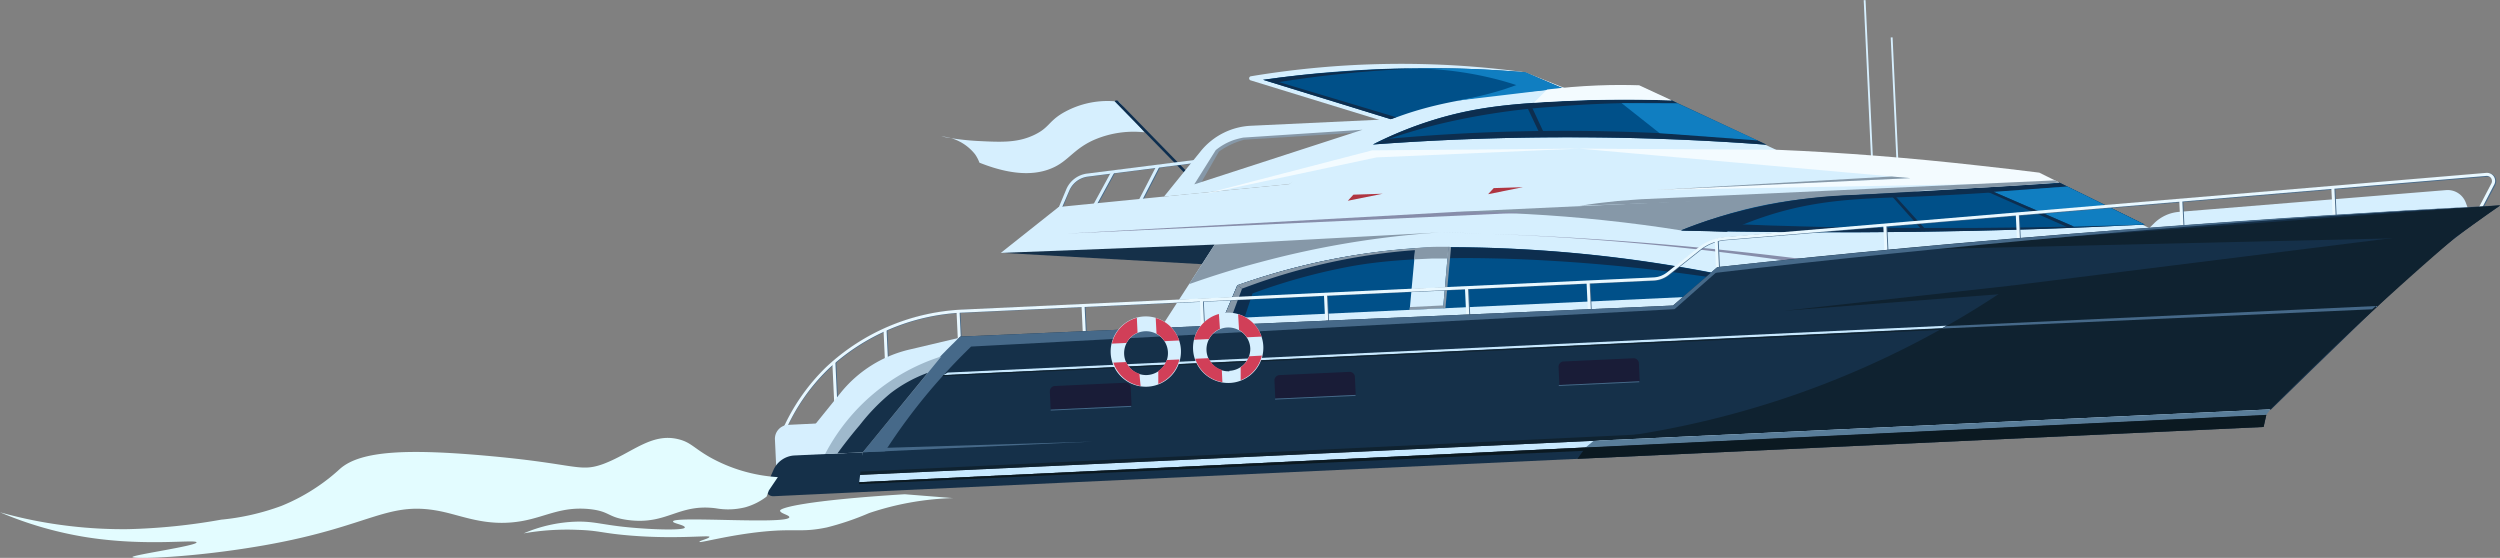 <svg xmlns="http://www.w3.org/2000/svg" width="213.31" height="47.6" viewBox="0 0 213.31 47.6"><rect x="0" y="0" width="213.31" height="47.6" fill="#808080" stroke="none"/><defs><style>.cls-1{fill:#d6effe;}.cls-2{fill:#0d2e4f;}.cls-3{fill:#466989;}.cls-4{fill:#153049;}.cls-5{fill:#8698a8;}.cls-6{fill:#005089;}.cls-7{fill:#878daa;}.cls-8{fill:#107ec1;}.cls-9{fill:#f3fbff;}.cls-10{fill:#af3541;}.cls-11{fill:#e9f8ff;}.cls-12{fill:#0f2230;}.cls-13{fill:#c8e9ff;}.cls-14{fill:#191c37;}.cls-15{fill:#597d99;}.cls-16{fill:#0b1921;}.cls-17{fill:#9fb9cc;}.cls-18{fill:#d13f58;}.cls-19{fill:#e3fcff;}</style></defs><g id="Layer_2" data-name="Layer 2"><g id="Layer_1-2" data-name="Layer 1"><path class="cls-1" d="M95.47,8.68a7.62,7.62,0,0,0-4.85,1c-1.16.71-1.12,1.22-2.33,1.81-1.45.71-2.86.64-4.85.54a22,22,0,0,1-3.12-.39,4.05,4.05,0,0,1,2.88,1.53,3.23,3.23,0,0,1,.37.71c3.31,1.32,5.26.94,6.44.35s1.66-1.52,3.26-2.26a8.51,8.51,0,0,1,4.38-.68Z"/><path class="cls-2" d="M101.45,14.83l-6-6.15a.22.22,0,0,0-.25-.1.14.14,0,0,0-.09.07l6.2,6.36Z"/><rect class="cls-1" x="159.34" width="0.16" height="13.78" transform="translate(-0.15 7.41) rotate(-2.66)"/><rect class="cls-1" x="161.64" y="3.18" width="0.16" height="13.78" transform="translate(-0.29 7.52) rotate(-2.66)"/><path class="cls-3" d="M90.3,18.65l-.24-.11,1-2.39a2.22,2.22,0,0,1,1.75-1.32l9.64-1.21,0,.25-9.64,1.22a2,2,0,0,0-1.54,1.17Z"/><rect class="cls-3" x="92.41" y="16.12" width="3.55" height="0.26" transform="translate(34.83 91.16) rotate(-61.4)"/><rect class="cls-3" x="96.07" y="15.79" width="3.86" height="0.26" transform="translate(38.95 95.73) rotate(-62.73)"/><path class="cls-1" d="M90.22,18.62l-.23-.1,1-2.39a2.23,2.23,0,0,1,1.76-1.32l9.64-1.22,0,.26L92.8,15.07a2,2,0,0,0-1.55,1.16Z"/><rect class="cls-1" x="92.33" y="16.09" width="3.55" height="0.26" transform="translate(34.82 91.08) rotate(-61.4)"/><rect class="cls-1" x="96" y="15.76" width="3.86" height="0.26" transform="translate(38.93 95.65) rotate(-62.73)"/><polygon class="cls-4" points="85.39 21.57 103.75 22.61 105.1 20.07 85.39 21.57"/><path class="cls-1" d="M118.4,10.45l15.47-2.79-3.72-1.49a78,78,0,0,0-23.43.34.18.18,0,0,0,0,.35Z"/><path class="cls-5" d="M102.42,15.71,104,12.94a6.85,6.85,0,0,1,1.17-.67,6.71,6.71,0,0,1,1-.35L117,11.24l-1.21-.53-11.16.82L102.89,13,101,17Z"/><path class="cls-6" d="M133.3,7.52l-3.15-1.35a98.94,98.94,0,0,0-22.38.64l10.89,3.36Z"/><path class="cls-1" d="M98.77,28.4l4.87-7.53-18.25.71,4.94-3.92L110,15.71a27.52,27.52,0,0,1,5.48-4c5.35-3,10.59-3.51,16.9-4.08,3-.27,5.61-.32,7.46-.31l11.79,5.5,22.34,2,10.89,5.37-40.95,8.2L101,31Z"/><path class="cls-5" d="M103.64,20.87l-2.19,3.38c1.86-.66,3.84-1.29,6-1.86a78.81,78.81,0,0,1,15.43-2.56Z"/><path class="cls-5" d="M124.22,18.08l40.06-1.86-20.85,3.44q-3.17-.51-6.58-.87C132.37,18.31,128.14,18.11,124.22,18.08Z"/><path class="cls-7" d="M124.22,18.08,91,19.93l39.53-1.81-5-.05Z"/><path class="cls-6" d="M143.43,19.66c.71-.29,1.84-.72,3.25-1.16,5.74-1.8,9.94-1.77,17.22-2.13,2.65-.13,6.72-.37,11.81-.79L183,19.16q-11.56.59-24,.66Q151,19.85,143.43,19.66Z"/><path class="cls-2" d="M143.43,19.66c.53-.22,1.34-.53,2.33-.86a45.16,45.16,0,0,1,12.84-2.18c5.17-.28,10.69-.64,17.11-1l.55.31c-5.7.51-10.21.74-13.33.87-4.59.17-8.76.21-13.9,2.24-.73.29-1.33.55-1.73.74Z"/><path class="cls-2" d="M143.43,19.66q9.78.24,20.24.12,10-.13,19.32-.62-9.31.33-19.27.29-8.62,0-16.78-.37Z"/><polygon class="cls-2" points="175.71 15.58 182.99 19.16 182.04 19.19 175.36 15.88 175.71 15.58"/><path class="cls-6" d="M117.14,12.33a33,33,0,0,1,5.24-2.12c3.8-1.17,6.85-1.35,11.27-1.58,2.29-.12,5.35-.2,9-.06l8.08,3.78c-4.86-.37-10-.6-15.5-.63C128.8,11.68,122.75,11.91,117.14,12.33Z"/><path class="cls-2" d="M117.14,12.33a32.58,32.58,0,0,1,3.78-1.63c4.85-1.74,9-1.93,14.21-2.13,1.88-.07,4.44-.12,7.52,0l.49.25a93.35,93.35,0,0,0-10.31.27,58.77,58.77,0,0,0-10,1.49A51.44,51.44,0,0,0,117.14,12.33Z"/><path class="cls-2" d="M117.14,12.33c6.86-.51,14.27-.74,22.16-.55q5.92.15,11.43.57l-.79-.37c-3.27-.33-6.69-.57-10.26-.7a165.51,165.51,0,0,0-21.17.56Z"/><polygon class="cls-8" points="176.39 15.91 170.11 16.37 176.95 19.33 182.99 19.16 176.39 15.91"/><polygon class="cls-8" points="143.13 8.82 149.94 11.98 141.6 11.36 138.36 8.8 143.13 8.82"/><polygon class="cls-2" points="130.32 9.18 131.41 11.48 131.79 11.46 130.63 8.97 130.32 9.18"/><polygon class="cls-2" points="161.42 16.74 163.98 19.61 164.31 19.59 161.64 16.65 161.42 16.74"/><polygon class="cls-2" points="170.11 16.37 176.95 19.33 176.46 19.41 169.46 16.31 170.11 16.37"/><path class="cls-6" d="M104.14,27.73l1.43-3.39a57.15,57.15,0,0,1,10.31-2.61,54.88,54.88,0,0,1,7-.65c3.62,0,7.61.14,11.88.55a119.31,119.31,0,0,1,13.14,2L134.49,31Z"/><polygon class="cls-1" points="103.86 27.2 146.01 25.24 139.3 29.06 102.54 30.16 103.86 27.2"/><path class="cls-2" d="M104.37,27.18l1.82-.09.68-2.05a50.54,50.54,0,0,1,7.94-2.23c1.79-.35,6.23-1.11,16.05-.64a154.46,154.46,0,0,1,16.61,1.73l.44-.24a119.85,119.85,0,0,0-12.94-2c-3.78-.37-7.33-.54-10.61-.56a54.3,54.3,0,0,0-9.2.75,56.24,56.24,0,0,0-9.59,2.5Z"/><polygon class="cls-1" points="120.76 21.2 120.28 26.44 123.13 26.3 123.59 21.04 120.76 21.2"/><path class="cls-5" d="M120.68,22.13l1.49-.07,1.33,0,.09-1c-.31,0-.63,0-1,0a17.11,17.11,0,0,0-1.86.12Z"/><polygon class="cls-5" points="123.13 26.3 120.28 26.44 120.3 26.2 123.13 26.06 123.13 26.3"/><polygon class="cls-5" points="123.5 22.04 123.13 26.3 123.33 26.3 123.81 21.09 123.59 21.04 123.5 22.04"/><path class="cls-7" d="M122.83,19.83c8.48.18,17.33.73,26.52,1.75q2.7.3,5.37.64l-.57.28q-2.62-.39-5.33-.74A239.22,239.22,0,0,0,122.83,19.83Z"/><path class="cls-9" d="M175.71,15.58,174,14.73c-1.69-.21-3.39-.41-5.12-.6q-8.88-1-17.22-1.35l-16.9-.1L163,15.2l-21.75,1Z"/><path class="cls-5" d="M175.71,15.58l-.38-.19L140,17l-2,.15c-1.12.11-2.2.25-3.23.4q14.53-.45,29.55-1.3Q170.06,16,175.71,15.58Z"/><polygon class="cls-5" points="105.58 24.34 105.98 24.62 105.04 27.14 104.37 27.18 105.58 24.34"/><path class="cls-5" d="M106,24.62a52.94,52.94,0,0,1,8.76-2.49,51.71,51.71,0,0,1,6-.79l0-.17a54.55,54.55,0,0,0-6.21.78,58.1,58.1,0,0,0-9,2.39Z"/><path class="cls-1" d="M106.74,10.73a5.87,5.87,0,0,0-4.29,2.17l-3.13,3.87L110,15.71l8.63-5.54Zm-4.84,5,1.83-2.92a5.12,5.12,0,0,1,1.5-.85,7.15,7.15,0,0,1,.85-.22l10.18-.67Z"/><path class="cls-8" d="M130.15,6.17c-2-.16-4-.28-6.17-.33-1.35,0-2.67,0-4,0a29.45,29.45,0,0,1,8,1c.48.13.95.27,1.4.42l-1,.35a29.54,29.54,0,0,1-4.23,1l9.14-1.09Z"/><path class="cls-2" d="M107.77,6.81l10.89,3.36.46-.17-10-3c1.54-.24,3.14-.46,4.81-.64,2.29-.25,4.48-.41,6.55-.5q-2.94,0-6.19.27C112,6.27,109.81,6.52,107.77,6.81Z"/><polygon class="cls-10" points="115 17.13 115.48 16.61 117.98 16.53 115 17.13"/><polygon class="cls-10" points="126.97 16.57 127.45 16.05 129.95 15.97 126.97 16.57"/><polygon class="cls-5" points="163.01 15.2 141.27 16.21 161.4 15.06 163.01 15.2"/><polygon class="cls-9" points="134.76 12.68 117.07 12.83 102.64 16.58 117.45 13.43 134.76 12.68"/><path class="cls-9" d="M139.87,7.28l2.78,1.29c-1.74-.06-3.55-.08-5.44-.06-2.2,0-4.32.12-6.33.25L132,7.64c1.33-.16,2.77-.29,4.32-.35C137.59,7.24,138.77,7.24,139.87,7.28Z"/><path class="cls-1" d="M182.53,20.29l1.24-1.21a3.4,3.4,0,0,1,2.12-1l22.83-1.86a1.65,1.65,0,0,1,1.67,1.07l.21.56Z"/><path class="cls-3" d="M67,36.82l-.24-.11a17.08,17.08,0,0,1,3.72-5.35,18.3,18.3,0,0,1,11.73-4.93l58.9-2.73a2,2,0,0,0,1.13-.43L145,21.15a4.27,4.27,0,0,1,2.29-.91l64.94-5.46a.73.73,0,0,1,.66.32.71.71,0,0,1,0,.73L211.23,19l-.23-.12,1.64-3.13a.47.47,0,0,0,0-.47.44.44,0,0,0-.42-.2L147.26,20.5a4,4,0,0,0-2.15.85l-2.67,2.12a2.23,2.23,0,0,1-1.28.49L82.27,26.69A18,18,0,0,0,70.7,31.54,16.72,16.72,0,0,0,67,36.82Z"/><rect class="cls-3" x="71.19" y="30.88" width="0.26" height="4.16" transform="translate(-1.45 3.35) rotate(-2.66)"/><rect class="cls-3" x="75.53" y="28.12" width="0.26" height="3.27" transform="translate(-1.3 3.55) rotate(-2.66)"/><rect class="cls-3" x="81.77" y="26.59" width="0.26" height="3.41" transform="translate(-1.23 3.83) rotate(-2.66)"/><rect class="cls-3" x="92.42" y="26.09" width="0.26" height="2.56" transform="translate(-1.17 4.33) rotate(-2.66)"/><rect class="cls-3" x="102.51" y="25.62" width="0.26" height="2.57" transform="translate(-1.14 4.8) rotate(-2.66)"/><rect class="cls-3" x="113.09" y="25.13" width="0.26" height="2.26" transform="translate(-1.1 5.29) rotate(-2.66)"/><rect class="cls-3" x="125.14" y="24.57" width="0.26" height="2.77" transform="translate(-1.07 5.85) rotate(-2.66)"/><rect class="cls-3" x="135.51" y="24.08" width="0.26" height="2.92" transform="translate(-1.04 6.33) rotate(-2.66)"/><rect class="cls-3" x="146.45" y="20.5" width="0.26" height="2.91" transform="translate(-0.86 6.83) rotate(-2.66)"/><rect class="cls-3" x="160.83" y="19.22" width="0.26" height="2.74" transform="translate(-0.78 7.5) rotate(-2.66)"/><rect class="cls-3" x="172.13" y="18.27" width="0.26" height="2.73" transform="translate(-0.73 8.02) rotate(-2.66)"/><rect class="cls-3" x="186.08" y="17.1" width="0.26" height="2.5" transform="translate(-0.65 8.67) rotate(-2.66)"/><rect class="cls-3" x="199.07" y="16.01" width="0.26" height="2.99" transform="translate(-0.6 9.27) rotate(-2.66)"/><path class="cls-11" d="M67,36.79l-.24-.11a17.08,17.08,0,0,1,3.72-5.35,18.22,18.22,0,0,1,11.73-4.92l58.89-2.74a2,2,0,0,0,1.14-.43l2.67-2.12a4.25,4.25,0,0,1,2.29-.9l64.93-5.47a.71.71,0,0,1,.66.32.69.69,0,0,1,0,.73l-1.64,3.14-.23-.12,1.64-3.14a.45.45,0,0,0,0-.46.45.45,0,0,0-.42-.21l-64.94,5.46a4,4,0,0,0-2.15.86l-2.67,2.12a2.22,2.22,0,0,1-1.28.48l-58.9,2.74a18,18,0,0,0-11.56,4.85A16.68,16.68,0,0,0,67,36.79Z"/><rect class="cls-11" x="71.11" y="30.86" width="0.26" height="4.16" transform="translate(-1.45 3.35) rotate(-2.66)"/><rect class="cls-11" x="75.46" y="28.1" width="0.26" height="3.27" transform="translate(-1.3 3.54) rotate(-2.66)"/><rect class="cls-11" x="81.69" y="26.56" width="0.26" height="3.41" transform="translate(-1.22 3.83) rotate(-2.66)"/><rect class="cls-11" x="92.34" y="26.07" width="0.26" height="2.56" transform="translate(-1.17 4.33) rotate(-2.66)"/><rect class="cls-11" x="102.44" y="25.59" width="0.26" height="2.57" transform="translate(-1.14 4.79) rotate(-2.66)"/><rect class="cls-11" x="113.02" y="25.1" width="0.26" height="2.26" transform="translate(-1.1 5.28) rotate(-2.66)"/><rect class="cls-11" x="125.06" y="24.54" width="0.26" height="2.77" transform="translate(-1.07 5.84) rotate(-2.66)"/><rect class="cls-11" x="135.44" y="24.06" width="0.26" height="2.92" transform="translate(-1.04 6.33) rotate(-2.66)"/><rect class="cls-11" x="146.37" y="20.47" width="0.26" height="2.91" transform="translate(-0.86 6.83) rotate(-2.66)"/><rect class="cls-11" x="160.75" y="19.2" width="0.26" height="2.74" transform="translate(-0.78 7.5) rotate(-2.66)"/><rect class="cls-11" x="172.06" y="18.25" width="0.26" height="2.73" transform="translate(-0.73 8.02) rotate(-2.66)"/><rect class="cls-11" x="186" y="17.07" width="0.26" height="2.5" transform="translate(-0.65 8.67) rotate(-2.66)"/><rect class="cls-11" x="198.99" y="15.98" width="0.26" height="2.99" transform="translate(-0.6 9.27) rotate(-2.66)"/><path class="cls-1" d="M81.85,28.82l-4.23,1a10.67,10.67,0,0,0-5.88,3.68L66.8,39.62l9.13-.82Z"/><path class="cls-1" d="M66.26,40.49l-.14-3a1.19,1.19,0,0,1,1.14-1.24l4.31-.21Z"/><path class="cls-4" d="M73.62,38.59l8.31-9.87,60.82-2.65,3.79-3.28Q162.83,21,180,19.69t33.36-2.17c-1.3.86-3.21,2.2-5.4,4-2,1.67-3.44,3-6.47,5.92s-5.55,5.38-7.73,7.51L73.14,40.53Z"/><polygon class="cls-12" points="160.92 21.34 209.55 20.21 213.31 17.52 160.92 21.34"/><path class="cls-12" d="M193.71,34.93l-67.2,3.12a79,79,0,0,0,26.62-4.36,78.48,78.48,0,0,0,18.48-9.32l34.21-4.27,3.73.11q-4.5,3.86-9.16,8.23Q196.9,31.71,193.71,34.93Z"/><path class="cls-3" d="M73.62,38.59l1.9-.08a50.22,50.22,0,0,1,3.74-5.08,51.33,51.33,0,0,1,3.6-3.86l60-3.19-.13-.31L81.93,28.72c-1.17,1.12-2.38,2.37-3.61,3.76A58.24,58.24,0,0,0,73.62,38.59Z"/><polygon class="cls-3" points="73.62 38.59 93.22 37.68 74.5 38.24 73.62 38.59"/><path class="cls-3" d="M146.54,22.79l-.62.54q15.21-1.77,31.16-3.19,18.57-1.63,36.23-2.62-17.69.9-36.24,2.4Q161.47,21.18,146.54,22.79Z"/><polygon class="cls-3" points="142.88 26.38 146.55 23.14 146.54 22.79 142.75 26.07 142.7 26.24 142.88 26.38"/><polygon class="cls-12" points="171.61 24.37 152.21 26.52 172.44 24.96 171.61 24.37"/><path class="cls-13" d="M80.5,32l85.21-4,.38-.21-85.23,4Z"/><polygon class="cls-3" points="166.09 27.82 202.73 26.11 202.39 26.39 165.71 28.03 166.09 27.82"/><path class="cls-14" d="M90.06,32.79h6a.45.45,0,0,1,.45.45v1.54a0,0,0,0,1,0,0H89.6a0,0,0,0,1,0,0V33.25A.45.45,0,0,1,90.06,32.79Z" transform="translate(-1.47 4.36) rotate(-2.66)"/><rect class="cls-3" x="89.65" y="34.79" width="6.87" height="0.08" transform="translate(-1.52 4.36) rotate(-2.66)"/><path class="cls-14" d="M109.19,31.86h6a.45.45,0,0,1,.45.45v1.54a0,0,0,0,1,0,0h-6.87a0,0,0,0,1,0,0V32.32A.45.45,0,0,1,109.19,31.86Z" transform="translate(-1.41 5.25) rotate(-2.66)"/><rect class="cls-3" x="108.79" y="33.85" width="6.87" height="0.08" transform="translate(-1.45 5.25) rotate(-2.66)"/><path class="cls-14" d="M133.41,30.7h6a.45.45,0,0,1,.45.45v1.54a0,0,0,0,1,0,0H133a0,0,0,0,1,0,0V31.15A.45.45,0,0,1,133.41,30.7Z" transform="translate(-1.32 6.37) rotate(-2.66)"/><rect class="cls-3" x="133" y="32.69" width="6.87" height="0.08" transform="translate(-1.37 6.37) rotate(-2.66)"/><polygon class="cls-12" points="80.5 32.01 165.71 28.03 165.72 28.11 165.65 28.14 80.41 32.11 80.5 32.01"/><polygon class="cls-13" points="193.71 34.93 193 35.42 73.17 41.15 73.14 40.53 193.71 34.93"/><polygon class="cls-15" points="135.98 37.61 135.29 38.18 193.37 35.4 193.71 34.93 135.98 37.61"/><polygon class="cls-4" points="193.37 35.4 193.14 36.43 73.21 42 73.17 41.15 193.37 35.4"/><polygon class="cls-16" points="135.29 38.18 134.59 39.15 193.14 36.43 193.37 35.4 135.29 38.18"/><polygon class="cls-16" points="135.29 38.18 73.17 41.15 73.18 41.31 135.71 38.44 135.29 38.18"/><polygon class="cls-12" points="135.98 37.61 73.14 40.53 73.21 40.25 140.28 37.05 135.98 37.61"/><path class="cls-4" d="M73.62,38.59l-5.78.27A2.08,2.08,0,0,0,66,40.09l-.6,1.36a.63.63,0,0,0,.6.89L73.21,42Z"/><path class="cls-17" d="M73.62,38.59l-3.22.15a17,17,0,0,1,9.92-8.33Z"/><path class="cls-4" d="M73.62,38.59l-2.17.1c.44-.6,1.08-1.45,1.9-2.41A17.09,17.09,0,0,1,76,33.54a11.89,11.89,0,0,1,3.16-1.73Z"/><path class="cls-1" d="M97.64,27a3,3,0,1,0,3.12,2.84A3,3,0,0,0,97.64,27Zm.23,5A1.87,1.87,0,1,1,99.65,30,1.87,1.87,0,0,1,97.87,32Z"/><path class="cls-18" d="M98.68,28.47a1.9,1.9,0,0,1,.68.64l1.25-.06a3,3,0,0,0-2-1.92Z"/><path class="cls-18" d="M96.12,29.26a1.86,1.86,0,0,1,.94-.87L97,27.12a3,3,0,0,0-2.13,2.2Z"/><path class="cls-18" d="M99.55,30.72a1.9,1.9,0,0,1-.72.93l0,1.11a3,3,0,0,0,1.8-2.09Z"/><path class="cls-18" d="M97.22,31.89a1.85,1.85,0,0,1-1.13-1L95,30.94a3,3,0,0,0,2.32,2Z"/><path class="cls-1" d="M104.67,26.68a3,3,0,1,0,3.12,2.84A3,3,0,0,0,104.67,26.68Zm.23,5a1.87,1.87,0,1,1,1.78-1.95A1.87,1.87,0,0,1,104.9,31.64Z"/><path class="cls-18" d="M105.72,28.15a1.92,1.92,0,0,1,.67.63l1.25-.06a3,3,0,0,0-2-1.91Z"/><path class="cls-18" d="M103.15,28.93a1.86,1.86,0,0,1,.94-.87L104,26.79a3,3,0,0,0-2.12,2.2Z"/><path class="cls-18" d="M106.58,30.4a1.89,1.89,0,0,1-.72.93l0,1.11a3,3,0,0,0,1.81-2.1Z"/><path class="cls-18" d="M104.25,31.56a1.86,1.86,0,0,1-1.13-1l-1.14.05a3,3,0,0,0,2.32,2Z"/><path class="cls-19" d="M65.6,41.85l.77-1.14A13.55,13.55,0,0,1,60.55,39c-1.36-.78-1.61-1.26-2.65-1.52-2.34-.59-4,1.21-6.46,2.12-2,.71-2.24,0-9.45-.67s-11.24-.49-13,1.09a15.88,15.88,0,0,1-1.84,1.46A16.44,16.44,0,0,1,24,43.17a20.41,20.41,0,0,1-5.13,1.17,52,52,0,0,1-7.94.81A38.67,38.67,0,0,1,6,44.89a38.2,38.2,0,0,1-6-1.18,31.38,31.38,0,0,0,7.46,2.14c5.09.79,9.28.14,9.31.43s-5.49,1.07-5.47,1.25,5,.09,11.23-1c9.33-1.64,10.54-3.93,15.36-2.84,1.84.42,3.87,1.29,6.75.75,2-.38,3.3-1.24,5.67-1,1.76.19,1.51.7,3.27.93,3.35.44,4.27-1.42,7.5-1a6,6,0,0,0,2.52-.09,5.39,5.39,0,0,0,1.81-.91Z"/><path class="cls-19" d="M44.68,45.51a12.34,12.34,0,0,1,4.45-1c1.77-.05,2.35.35,5.55.57,1.77.13,3.72.15,3.75-.07s-1.07-.36-1-.52c0-.48,9.84.29,9.92-.36,0-.19-.79-.32-.79-.56s2.16-.87,10.63-1.4l4.13.33a24.57,24.57,0,0,0-7.17,1.28A23.67,23.67,0,0,1,70.56,45c-2.15.45-2.6.09-5.34.35-3,.29-5.51,1-5.54.89s.87-.29.85-.44-3.21.25-7.36-.16c-1.86-.18-2.19-.38-3.87-.43A21.43,21.43,0,0,0,44.68,45.51Z"/></g></g></svg>
